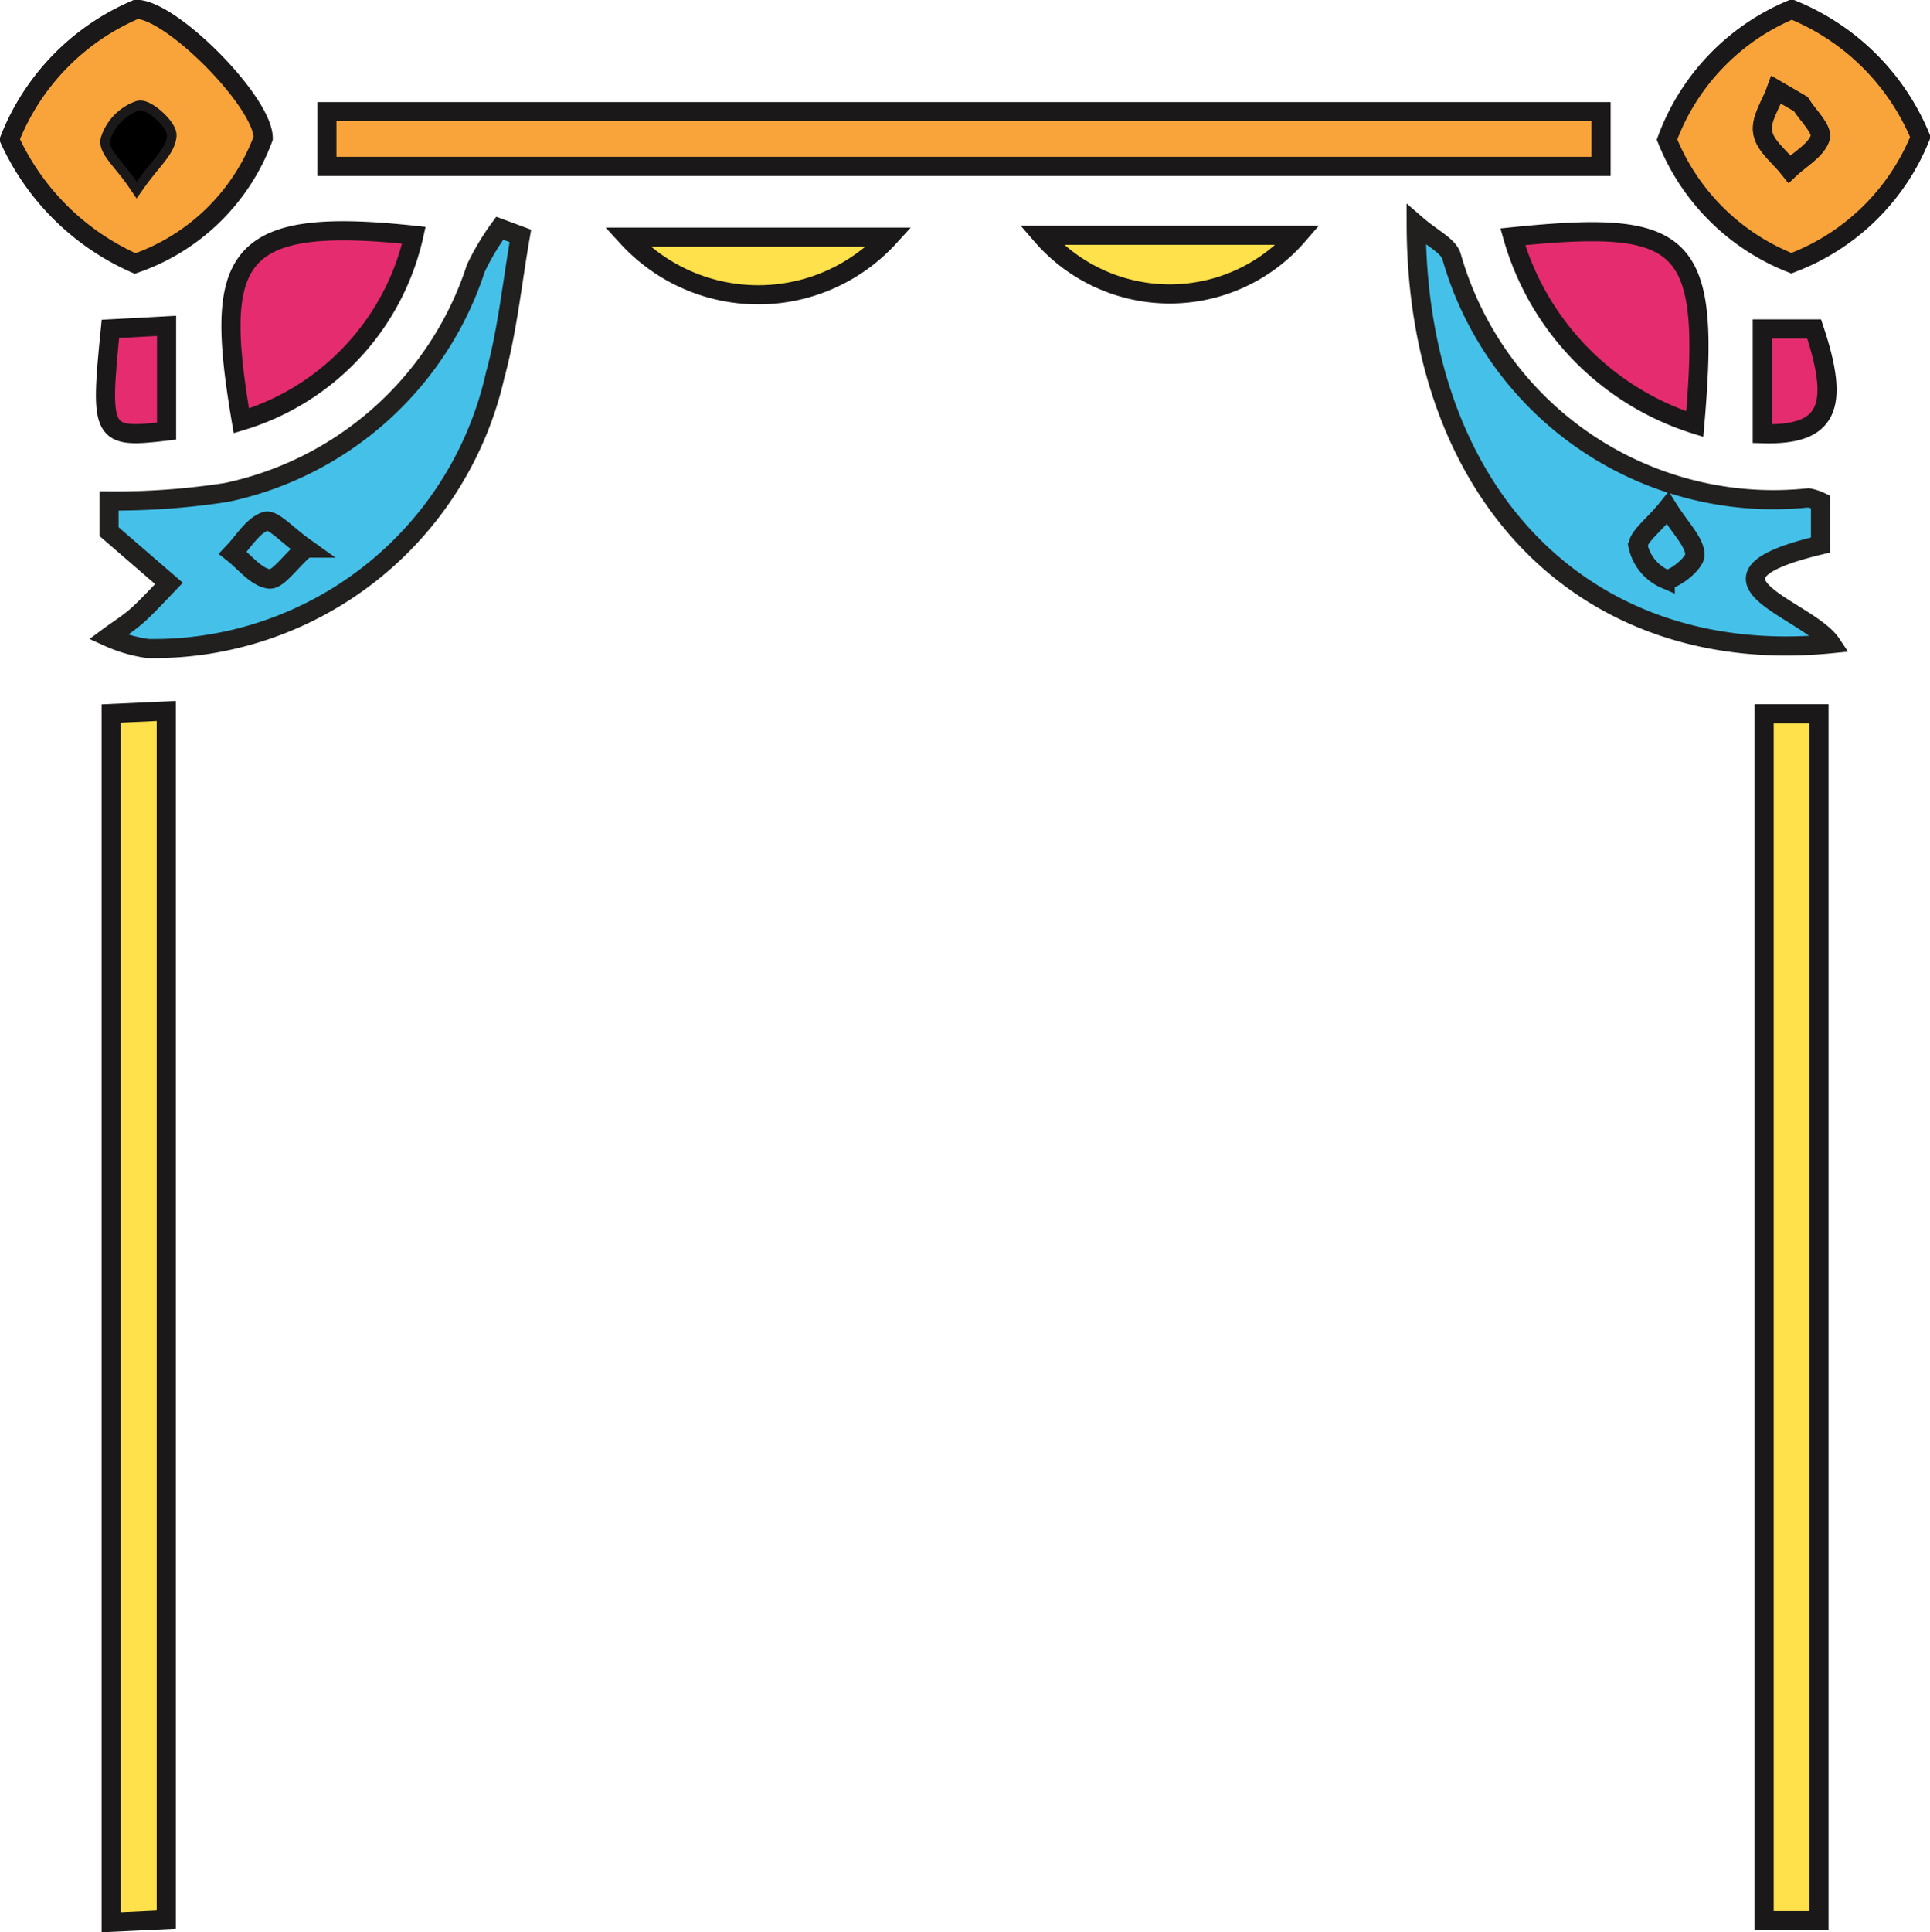 <svg xmlns="http://www.w3.org/2000/svg" width="25.224" height="25.248" viewBox="0 0 25.224 25.248"><defs><style>.a{fill:#f8a43b;}.a,.b,.d{stroke:#1a1818;}.a,.b,.c,.d{stroke-miterlimit:10;stroke-width:0.25px;}.b{fill:#ffe14b;}.c{fill:#45c1e9;stroke:#21201f;}.d{fill:#e52c6f;}</style></defs><g transform="translate(-0.375 -1.026)"><path class="a" d="M4.647,3.2V2.485H21.3V3.2Z"/><path class="b" d="M2.548,26.109l-.72.034V10.349l.72-.033Z"/><path class="b" d="M24.148,26.122h-.717V10.352h.717Z"/><path class="c" d="M24.308,9.437c-3.182.316-5.418-1.912-5.424-5.478.212.184.41.271.46.411a4.373,4.373,0,0,0,4.667,3.161.633.633,0,0,1,.157.051v.565C22.327,8.586,24,8.977,24.308,9.437ZM22.171,7.666c-.187.231-.4.383-.385.5a.617.617,0,0,0,.353.423c.093.03.389-.2.387-.315C22.523,8.107,22.342,7.939,22.171,7.666Z"/><path class="c" d="M1.8,7.972v-.4a9.531,9.531,0,0,0,1.536-.112A4.379,4.379,0,0,0,6.594,4.531a3.223,3.223,0,0,1,.312-.523l.27.1c-.107.608-.168,1.23-.33,1.823A4.578,4.578,0,0,1,2.307,9.5a1.9,1.9,0,0,1-.517-.151c.135-.1.278-.187.4-.3s.263-.264.393-.4Zm2.567.216c-.239-.168-.42-.38-.52-.347-.169.056-.287.266-.426.411.155.122.3.315.469.34C4,8.609,4.147,8.384,4.366,8.188Z"/><path class="a" d="M23.787,4.465a2.888,2.888,0,0,1-1.625-1.616,2.943,2.943,0,0,1,1.63-1.7,3.063,3.063,0,0,1,1.682,1.667A2.932,2.932,0,0,1,23.787,4.465Zm.123-2.079L23.593,2.2c-.066.186-.207.385-.177.555s.226.32.35.478c.14-.134.35-.249.4-.41C24.194,2.711,24,2.535,23.91,2.386Z"/><path class="a" d="M3.815,2.831A2.74,2.74,0,0,1,2.141,4.469,3.249,3.249,0,0,1,.5,2.848a3.067,3.067,0,0,1,1.655-1.7C2.613,1.145,3.815,2.36,3.815,2.831ZM2.162,3.4c.191-.269.379-.425.395-.6.01-.107-.267-.358-.363-.334a.611.611,0,0,0-.381.393C1.788,2.978,1.988,3.144,2.162,3.4Z"/><path class="d" d="M5.784,4.1A3.276,3.276,0,0,1,3.529,6.525C3.165,4.383,3.414,3.845,5.784,4.1Z"/><path class="d" d="M22.525,6.568A3.6,3.6,0,0,1,20.146,4.12C22.429,3.886,22.733,4.172,22.525,6.568Z"/><path class="b" d="M11.994,4.125a2.317,2.317,0,0,1-3.419,0Z"/><path class="b" d="M13.988,4.1h3.35A2.213,2.213,0,0,1,13.988,4.1Z"/><path class="d" d="M2.552,6.659c-.849.1-.874.058-.734-1.336l.734-.039Z"/><path class="d" d="M23.407,6.693V5.324h.678C24.428,6.35,24.269,6.719,23.407,6.693Z"/><path class="c" d="M22.171,7.666c.171.273.352.441.355.611,0,.111-.294.345-.387.315a.617.617,0,0,1-.353-.423C21.77,8.049,21.984,7.9,22.171,7.666Z"/><path class="c" d="M4.366,8.188c-.219.2-.366.421-.477.4-.17-.025-.314-.218-.469-.34.139-.145.257-.355.426-.411C3.946,7.808,4.127,8.02,4.366,8.188Z"/><path class="a" d="M23.91,2.386c.092.149.284.325.252.438-.046.161-.256.276-.4.41-.124-.158-.32-.3-.35-.478s.111-.369.177-.555Z"/><path d="M2.162,3.4c-.174-.253-.374-.419-.349-.538a.611.611,0,0,1,.381-.393c.1-.024.373.227.363.334C2.541,2.972,2.353,3.128,2.162,3.4Z"/></g></svg>